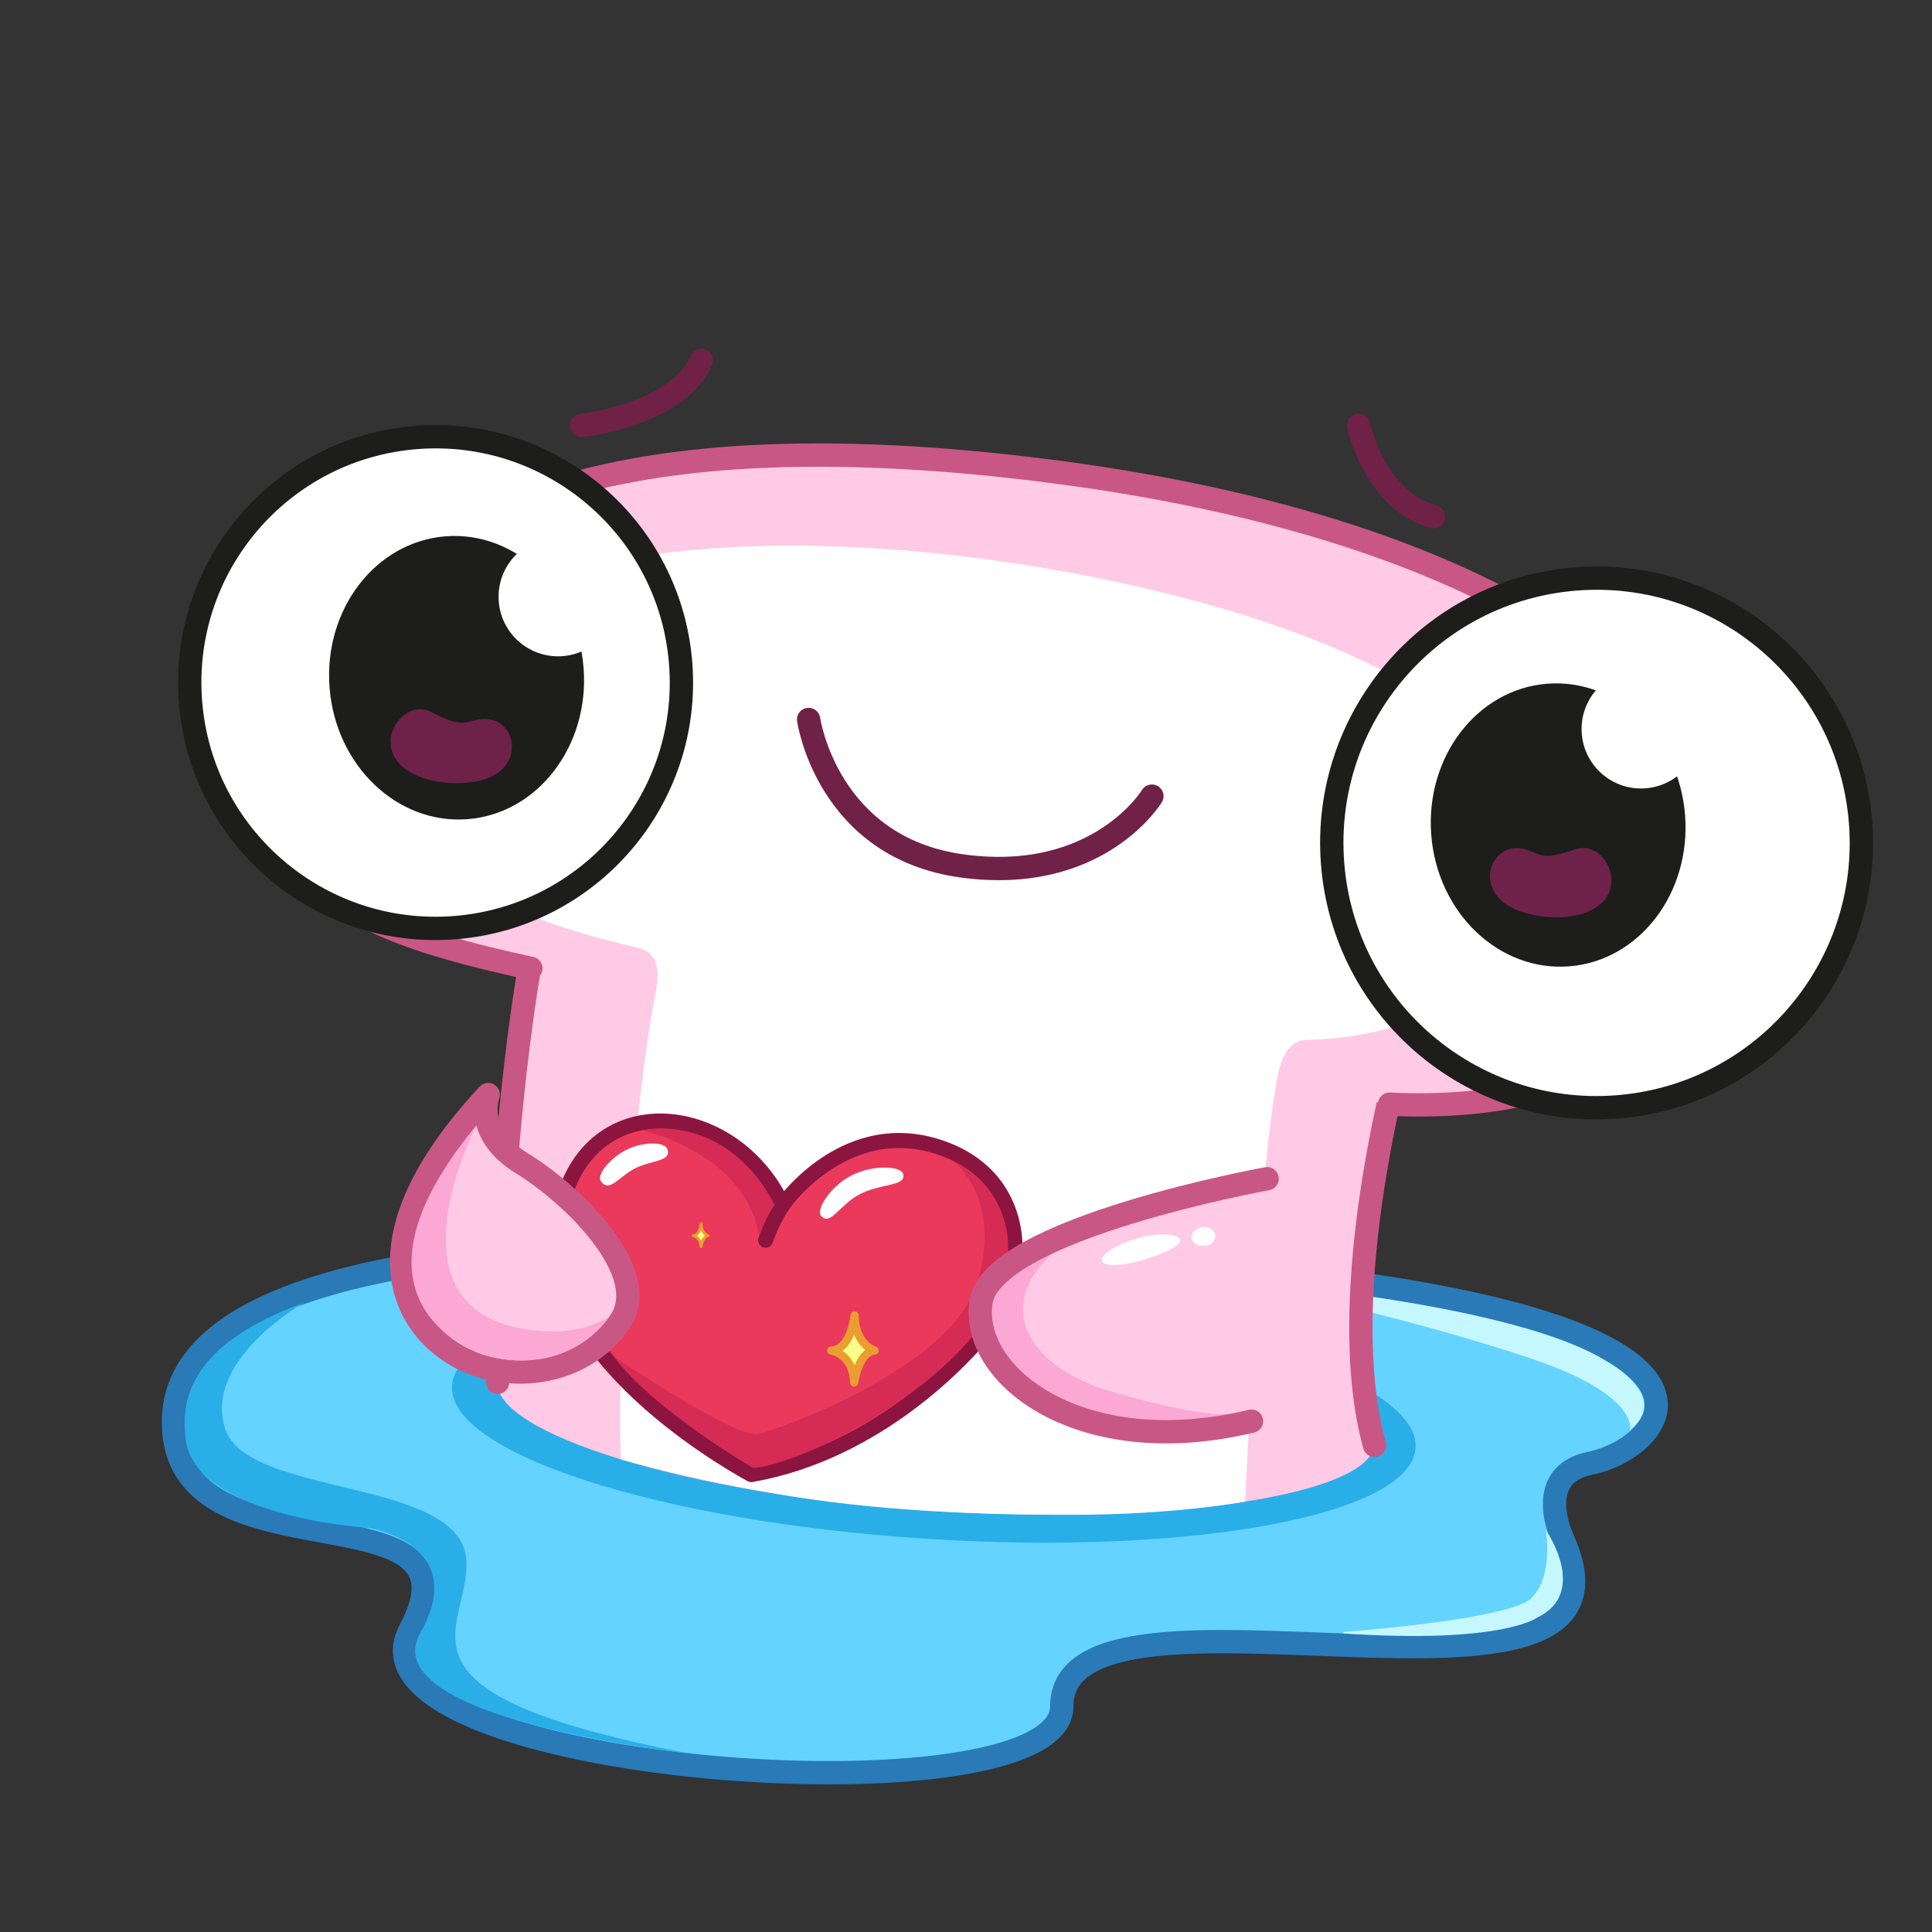 <svg xmlns="http://www.w3.org/2000/svg" viewBox="0 0 512 512" width="512" height="512" preserveAspectRatio="xMidYMid meet" style="width: 100%; height: 100%; transform: translate3d(0px, 0px, 0px);"><rect x="0" y="0" width="512" height="512" fill="#333333" stroke="none"/><defs><clipPath id="__lottie_element_2"><rect width="512" height="512" x="0" y="0"/></clipPath><clipPath id="__lottie_element_4"><path d="M0,0 L512,0 L512,512 L0,512z"/></clipPath><clipPath id="__lottie_element_11"><path d="M0,0 L512,0 L512,512 L0,512z"/></clipPath><clipPath id="__lottie_element_12"><path fill="#ffffff" clip-rule="nonzero" d=" M117.25,300.25 C98.889,303.287 84.302,305.712 66.5,320.25 C51.5,332.5 51.25,354.75 68.5,363.75 C82.581,371.097 97.75,372.5 110.5,375.25 C120.96,377.506 123.425,384.552 120.25,390.75 C109.75,411.25 129.528,426.443 180,431.25 C243,437.25 277.75,434.25 286.25,418.75 C290.767,410.513 285,408 302.5,402.75 C314.348,399.196 353.983,400.975 366,401.75 C381.5,402.75 407,400 413.5,394.5 C420,389 422,381.5 415.25,368.75 C410.565,359.901 413.25,358.75 423.25,355.25 C433.25,351.75 440.5,347 439,335.5 C437.5,324 411.351,315.152 392.5,310.5 C315.5,291.5 183.75,289.25 117.25,300.25" fill-opacity="1"/></clipPath><clipPath id="__lottie_element_69"><path d="M0,0 L512,0 L512,512 L0,512z"/></clipPath><clipPath id="__lottie_element_76"><path d="M0,0 L512,0 L512,512 L0,512z"/></clipPath><clipPath id="__lottie_element_77"><path fill="#ffffff" clip-rule="nonzero" d=" M117.25,300.25 C98.889,303.287 84.477,306.423 66.253,320.349 C50.859,332.105 50.412,355.44 67.662,364.44 C81.743,371.787 96.419,373.289 109.169,376.039 C119.629,378.295 121.354,385.489 118.179,391.687 C107.679,412.187 129.429,426.887 179.901,431.694 C242.901,437.694 279.92,434.842 288.075,419.095 C292.393,410.764 286.381,408.592 303.881,403.342 C315.729,399.788 353.983,401.665 366,402.44 C381.5,403.44 407.838,401.036 414.338,395.536 C420.838,390.036 422.922,383.448 416.927,370.427 C412.87,361.893 414.779,358.75 424.779,355.25 C434.779,351.75 442.374,347.148 440.874,335.648 C439.374,324.148 412.317,314.875 392.697,310.401 C315.45,292.605 183.75,289.25 117.25,300.25" fill-opacity="1"/></clipPath></defs><g clip-path="url(#__lottie_element_2)"><g clip-path="url(#__lottie_element_4)" transform="matrix(1,0,0,1,0,0)" opacity="1" style="display: none;"><g transform="matrix(1.03,0,0,1.03,6.132,24.06)" opacity="1" style="display: block;"><g opacity="1" transform="matrix(1,0,0,1,228.932,364.667)"><path fill="rgb(100,211,255)" fill-opacity="1" d=" M-23.659,-66.492 C-23.659,-66.492 -189.449,-78.859 -189.572,-22.933 C-189.665,19.338 -106.851,-7.793 -127.485,30.816 C-147.254,67.805 36.447,81.427 36.447,50.642 C36.447,10.468 190.824,62.642 166.017,7.338 C166.017,7.338 156.871,-8.406 172.039,-11.445 C195.472,-16.141 236.689,-62.553 -23.659,-66.492z"/><path stroke-linecap="round" stroke-linejoin="round" fill-opacity="0" stroke="rgb(41,122,183)" stroke-opacity="1" stroke-width="6" d=" M-23.659,-66.492 C-23.659,-66.492 -189.449,-78.859 -189.572,-22.933 C-189.665,19.338 -106.851,-7.793 -127.485,30.816 C-147.254,67.805 36.447,81.427 36.447,50.642 C36.447,10.468 190.824,62.642 166.017,7.338 C166.017,7.338 156.871,-8.406 172.039,-11.445 C195.472,-16.141 236.689,-62.553 -23.659,-66.492z"/></g><g opacity="1" transform="matrix(1,0,0,1,234.303,341.179)"><path fill="rgb(42,174,232)" fill-opacity="1" d=" M-123.956,-7.993 C-122.839,-25.318 -66.436,-35.784 2.023,-31.37 C70.482,-26.956 125.073,-9.332 123.956,7.993 C122.839,25.318 66.436,35.784 -2.023,31.37 C-70.482,26.956 -125.073,9.332 -123.956,-7.993z"/></g><g opacity="1" transform="matrix(1,0,0,1,354.197,324.675)"><path fill="rgb(197,247,255)" fill-opacity="1" d=" M-61.272,-20.039 C-61.272,-20.039 25.233,-14.859 52.793,2.656 C52.793,2.656 68.196,11.561 57.481,20.039 C57.481,20.039 59.771,11.33 34.206,2.2 C24.779,-1.167 -21.75,-16.517 -61.272,-20.039z"/></g><g opacity="1" transform="matrix(1,0,0,1,365.55,383.089)"><path fill="rgb(197,247,255)" fill-opacity="1" d=" M24.941,-13.693 C24.941,-13.693 36.303,2.475 22.563,8.941 C22.563,8.941 11.599,15.787 -29.173,13.045 C-29.407,13.029 -29.417,12.687 -29.184,12.668 C-19.269,11.876 16.418,8.772 21.289,3.818 C27.061,-2.052 24.941,-13.693 24.941,-13.693z"/></g><g opacity="1" transform="matrix(1,0,0,1,107.705,369.584)"><path fill="rgb(42,174,232)" fill-opacity="1" d=" M-35.514,-57.726 C-35.514,-57.726 -60.78,-43.753 -55.041,-26.014 C-49.302,-8.275 6.495,-13.471 7.612,8.03 C8.547,26.03 -15.649,42.074 65.481,57.726 C65.481,57.726 -16.347,49 -3.649,26.682 C9.264,3.986 -17.736,-0.187 -17.736,-0.187 C-17.736,-0.187 -62.866,-3.211 -65.214,-23.405 C-66.401,-33.611 -64.796,-47.051 -35.514,-57.726z"/></g></g><g clip-path="url(#__lottie_element_11)" transform="matrix(1.03,0,0,1.03,-13.438,24.06)" opacity="1" style="display: block;"><g clip-path="url(#__lottie_element_12)"><g style="display: block;" transform="matrix(2.24,0,0,2.24,-264.876,-380.187)" opacity="1"><g opacity="1" transform="matrix(1,0,0,1,232.789,364.667)"><path fill="rgb(197,247,255)" fill-opacity="1" d=" M-127.84,-24.205 C-128.248,-24.839 -129.264,-24.498 -129.31,-23.745 C-129.801,-15.755 -124.031,14.009 -13.604,22.789 C93.969,31.342 122.72,6.155 129.151,-2.087 C129.686,-2.773 128.96,-3.718 128.166,-3.363 C116.83,1.708 75.421,24.537 -13.213,14.572 C-13.213,14.572 -107.126,8.026 -127.84,-24.205z"/></g></g></g></g><g transform="matrix(1.03,0.001,-0.001,1.03,6.463,23.796)" opacity="1" style="display: block;"><g opacity="1" transform="matrix(1,0,0,1,234.866,341.66)"><path fill="rgb(255,202,230)" fill-opacity="1" d=" M112.79,6.613 C111.917,19.55 59.745,27.75 -2.505,23.587 C-64.741,19.423 -113.673,3.665 -112.8,-9.272 C-111.927,-22.209 -61.58,-27.463 0.656,-23.263 C62.892,-19.063 113.663,-6.324 112.79,6.613z"/></g><g opacity="1" transform="matrix(1,0,0,1,239.067,260.905)"><path fill="rgb(255,202,230)" fill-opacity="1" d=" M-117.001,71.482 C-117.001,71.482 -116.742,53.708 -115.406,23.949 C-115.406,23.949 -111.985,-34.637 -101.94,-64.838 C-91.895,-95.039 134.139,-109.241 115.944,-15.552 C115.944,-15.552 97.643,47.912 108.649,87.564"/><path stroke-linecap="round" stroke-linejoin="round" fill-opacity="0" stroke="rgb(201,87,133)" stroke-opacity="1" stroke-width="6" d=" M-117.001,71.482 C-117.001,71.482 -116.742,53.708 -115.406,23.949 C-115.406,23.949 -111.985,-34.637 -101.94,-64.838 C-91.895,-95.039 134.139,-109.241 115.944,-15.552 C115.944,-15.552 97.643,47.912 108.649,87.564"/></g></g><g transform="matrix(1.03,0.001,-0.001,1.03,6.463,23.796)" opacity="1" style="display: block;"><g opacity="1" transform="matrix(1,0,0,1,254.921,177.327)"><path fill="rgb(255,202,230)" fill-opacity="1" d=" M-124.282,48.46 C-191.502,33.95 -187.872,20.2 -175.642,-22.98 C-163.562,-65.63 -110.362,-95.17 11.238,-79.2 C132.838,-63.23 199.038,-11.53 179.238,43.5 C165.708,81.1 120.158,84.63 96.658,83.4"/><path stroke-linecap="round" stroke-linejoin="round" fill-opacity="0" stroke="rgb(201,87,133)" stroke-opacity="1" stroke-width="6" d=" M-124.282,48.46 C-191.502,33.95 -187.872,20.2 -175.642,-22.98 C-163.562,-65.63 -110.362,-95.17 11.238,-79.2 C132.838,-63.23 199.038,-11.53 179.238,43.5 C165.708,81.1 120.158,84.63 96.658,83.4"/></g><g opacity="1" transform="matrix(1,0,0,1,242.253,180.588)"><path fill="rgb(255,255,255)" fill-opacity="1" d=" M62.675,-48.421 C-21.025,-71.841 -140.685,-73.411 -148.375,-14.381 C-153.275,23.179 -102.966,35.388 -84.325,39.849 C-46.044,49.01 37.448,63.559 88.175,63.559 C104.065,63.559 149.195,56.399 148.705,13.229 C148.445,-9.631 116.165,-33.461 62.675,-48.421z"/></g></g><g transform="matrix(1.03,0.001,-0.001,1.03,256.569,315.518)" opacity="1" style="display: block;"><g opacity="1" transform="matrix(1,0,0,1,0,0)"><path fill="rgb(255,255,255)" fill-opacity="1" d=" M9.292,-81.797 C-77.784,-89.688 -103.997,-66.117 -85.167,-62.537 C-81.407,-61.827 -78.882,-58.854 -80.187,-52.087 C-87.447,-14.257 -90.499,52.678 -89.259,69.228 C-89.259,69.228 -66.861,75.616 -41.029,79.356 C-13.058,83.405 15.511,83.386 27.391,83.38 C53.245,83.362 71.303,79.984 71.303,79.984 C73.353,40.604 75.193,-3.847 79.233,-26.877 C80.249,-34.332 82.596,-38.767 87.333,-38.827 C103.222,-39.028 64.608,-76.784 9.292,-81.797z"/></g></g><g transform="matrix(0.947,0.387,-0.381,0.965,85.093,-21.707)" opacity="0.016" style="display: none;"><g opacity="1" transform="matrix(1,0,0,1,249.373,156.309)"><path fill="rgb(150,47,108)" fill-opacity="1" d=" M-42.424,-6.973 C-42.424,-6.973 -22.213,8.14 1.095,4.24 C17.506,1.494 38.48,-24.627 39.321,-30.178 C37.916,-27.092 33.925,-16.337 22.094,-7.163 C-10.564,18.16 -32.058,0.161 -50.732,-17.904 C-50.732,-17.904 -49.884,-15.503 -42.424,-6.973z"/></g><g opacity="1" transform="matrix(1,0,0,1,218.449,190.256)"><path fill="rgb(255,255,255)" fill-opacity="1" d=" M-17.085,-47.022 C-17.085,-47.022 -15.017,-47.172 -9.053,-41.422 C-3.089,-35.672 7.367,-29.231 7.367,-29.231 C7.367,-29.231 -8.757,-36.463 -17.085,-47.022z"/><path stroke-linecap="round" stroke-linejoin="round" fill-opacity="0" stroke="rgb(215,216,216)" stroke-opacity="1" stroke-width="7.087" d=" M-17.085,-47.022 C-17.085,-47.022 -15.017,-47.172 -9.053,-41.422 C-3.089,-35.672 7.367,-29.231 7.367,-29.231 C7.367,-29.231 -8.757,-36.463 -17.085,-47.022z"/></g><g opacity="1" transform="matrix(1,0,0,1,254.302,191.723)"><path fill="rgb(255,255,255)" fill-opacity="1" d=" M11.204,-36.844 C11.204,-36.844 1.574,-32.361 -7.304,-30.284 C-17.438,-27.913 -24.701,-29.949 -24.701,-29.949 C-24.701,-29.949 -1.93,-30.625 11.204,-36.844z"/><path stroke-linecap="round" stroke-linejoin="round" fill-opacity="0" stroke="rgb(215,216,216)" stroke-opacity="1" stroke-width="7.087" d=" M11.204,-36.844 C11.204,-36.844 1.574,-32.361 -7.304,-30.284 C-17.438,-27.913 -24.701,-29.949 -24.701,-29.949 C-24.701,-29.949 -1.93,-30.625 11.204,-36.844z"/></g><g opacity="1" transform="matrix(1,0,0,1,289.323,183.733)"><path fill="rgb(255,255,255)" fill-opacity="1" d=" M-0.237,-55.852 C-0.237,-55.852 -1.83,-49.968 -7.83,-44.218 C-13.83,-38.468 -20.745,-30.965 -20.745,-30.965 C-20.745,-30.965 -10.582,-39.918 -0.237,-55.852z"/><path stroke-linecap="round" stroke-linejoin="round" fill-opacity="0" stroke="rgb(215,216,216)" stroke-opacity="1" stroke-width="7.087" d=" M-0.237,-55.852 C-0.237,-55.852 -1.83,-49.968 -7.83,-44.218 C-13.83,-38.468 -20.745,-30.965 -20.745,-30.965 C-20.745,-30.965 -10.582,-39.918 -0.237,-55.852z"/></g><g opacity="1" transform="matrix(1,0,0,1,195.424,139.694)"><path fill="rgb(255,255,255)" fill-opacity="1" d=" M2.981,-0.283 C2.981,-0.283 6.978,1.598 10.58,6.509 C13.631,10.67 16.685,13.871 16.685,13.871 C16.685,13.871 8.367,3.786 2.981,-0.283z"/><path stroke-linecap="round" stroke-linejoin="round" fill-opacity="0" stroke="rgb(215,216,216)" stroke-opacity="1" stroke-width="7.087" d=" M2.981,-0.283 C2.981,-0.283 6.978,1.598 10.58,6.509 C13.631,10.67 16.685,13.871 16.685,13.871 C16.685,13.871 8.367,3.786 2.981,-0.283z"/></g><g opacity="1" transform="matrix(1,0,0,1,222.485,138.655)"><path fill="rgb(255,255,255)" fill-opacity="1" d=" M-9.441,13.403 C-10.712,15.501 0.496,22.234 9.998,21.697 C9.998,21.697 11.149,22.44 13.64,22.555 C16.131,22.67 17.361,18.906 8.204,20.964 C-0.953,23.022 -8.234,11.41 -9.441,13.403z"/><path stroke-linecap="round" stroke-linejoin="round" fill-opacity="0" stroke="rgb(215,216,216)" stroke-opacity="1" stroke-width="7.087" d=" M-9.441,13.403 C-10.712,15.501 0.496,22.234 9.998,21.697 C9.998,21.697 11.149,22.44 13.64,22.555 C16.131,22.67 17.361,18.906 8.204,20.964 C-0.953,23.022 -8.234,11.41 -9.441,13.403z"/></g><g opacity="1" transform="matrix(1,0,0,1,258.504,132.823)"><path fill="rgb(255,255,255)" fill-opacity="1" d=" M20.182,11.319 C20.182,11.319 10.976,18.671 7.422,21.398 C3.114,24.703 -7.589,28.06 -7.589,28.06 C-7.589,28.06 3.187,24.496 8.038,20.688 C12.889,16.88 20.182,11.319 20.182,11.319z"/><path stroke-linecap="round" stroke-linejoin="round" fill-opacity="0" stroke="rgb(215,216,216)" stroke-opacity="1" stroke-width="7.087" d=" M20.182,11.319 C20.182,11.319 10.976,18.671 7.422,21.398 C3.114,24.703 -7.589,28.06 -7.589,28.06 C-7.589,28.06 3.187,24.496 8.038,20.688 C12.889,16.88 20.182,11.319 20.182,11.319z"/></g><g opacity="1" transform="matrix(1,0,0,1,288.782,122.053)"><path fill="rgb(255,255,255)" fill-opacity="1" d=" M-0.452,4.527 C-0.452,4.527 -3.281,7.751 -5.88,13.48 C-7.261,16.524 -8.752,21.211 -8.752,21.211 C-6.503,18.393 -0.781,5.709 -0.452,4.527z"/><path stroke-linecap="round" stroke-linejoin="round" fill-opacity="0" stroke="rgb(215,216,216)" stroke-opacity="1" stroke-width="7.087" d=" M-0.452,4.527 C-0.452,4.527 -3.281,7.751 -5.88,13.48 C-7.261,16.524 -8.752,21.211 -8.752,21.211 C-6.503,18.393 -0.781,5.709 -0.452,4.527z"/></g><g opacity="1" transform="matrix(1,0,0,1,249.373,156.309)"><path stroke-linecap="round" stroke-linejoin="round" fill-opacity="0" stroke="rgb(112,33,72)" stroke-opacity="1" stroke-width="7.087" d=" M-42.424,-6.973 C-42.424,-6.973 -22.213,8.14 1.095,4.24 C17.506,1.494 38.48,-24.627 39.321,-30.178 C37.916,-27.092 33.925,-16.337 22.094,-7.163 C-10.564,18.16 -32.058,0.161 -50.732,-17.904 C-50.732,-17.904 -49.884,-15.503 -42.424,-6.973z"/></g></g><g transform="matrix(1.03,0.001,-0.001,1.03,250.314,287.724)" opacity="1" style="display: block;"><g opacity="1" transform="matrix(1,0,0,1,49.5,5.5)"><path fill="rgb(255,255,255)" fill-opacity="1" d=" M29,-104.495 C11.969,-125.967 -43.797,-123.586 -65.883,-135.242 C-87.969,-146.898 -110.285,-112.493 -112.126,-105.745 C-112.126,-105.745 -114,-80.5 -100.126,-59.773 C-92.618,-48.557 -36.847,-34.074 -36.847,-34.074 C20.208,-16.283 46.031,-83.023 29,-104.495z M-39.051,-58.342 C-65.482,-57.496 -80.25,-81.5 -84.336,-101.043 C-67.5,-58 -41.385,-63.451 -41.385,-63.451 C-18,-61.25 -2.25,-75.5 6.152,-80.27 C11.371,-78.874 -18.5,-59 -39.051,-58.342z"/></g></g><g transform="matrix(0.947,0.387,-0.381,0.965,85.093,-21.707)" opacity="0.016" style="display: none;"><g opacity="1" transform="matrix(1,0,0,1,249.373,156.309)"><path stroke-linecap="round" stroke-linejoin="round" fill-opacity="0" stroke="rgb(112,33,72)" stroke-opacity="1" stroke-width="7.087" d=" M-42.424,-6.973 C-42.424,-6.973 -22.213,8.14 1.095,4.24 C17.506,1.494 38.48,-24.627 39.321,-30.178 C37.916,-27.092 33.925,-16.337 22.094,-7.163 C-10.564,18.16 -32.058,0.161 -50.732,-17.904 C-50.732,-17.904 -49.884,-15.503 -42.424,-6.973z"/></g></g><g transform="matrix(1.03,0.001,-0.001,1.03,259.908,210.396)" opacity="1" style="display: block;"><g opacity="1" transform="matrix(1,0,0,1,0,0)"><path stroke-linecap="round" stroke-linejoin="round" fill-opacity="0" stroke="rgb(112,33,72)" stroke-opacity="1" stroke-width="6" d=" M-44.161,-19.17 C-44.161,-19.17 -39.459,13.834 -4.502,18.53 C30.455,23.226 44.161,0.545 44.161,0.545"/></g></g><g transform="matrix(1.03,0.001,-0.001,1.03,6.463,23.796)" opacity="1" style="display: block;"><g opacity="1" transform="matrix(1,0,0,1,0,0)"><g opacity="1" transform="matrix(1,0,0,1,404.831,193.516)"><path fill="rgb(255,255,255)" fill-opacity="1" d=" M-67.921,5.272 C-65.009,42.784 -32.24,70.833 5.272,67.921 C42.784,65.009 70.833,32.24 67.921,-5.272 C65.009,-42.784 32.24,-70.833 -5.272,-67.921 C-42.784,-65.009 -70.833,-32.24 -67.921,5.272z"/></g><g opacity="1" transform="matrix(1,0,0,1,106.117,152.259)"><path fill="rgb(255,255,255)" fill-opacity="1" d=" M-63.06,4.895 C-60.357,39.722 -29.932,65.763 4.895,63.06 C39.722,60.357 65.763,29.932 63.06,-4.895 C60.357,-39.722 29.932,-65.763 -4.895,-63.06 C-39.722,-60.357 -65.763,-29.932 -63.06,4.895z"/></g><g opacity="1" transform="matrix(1,0,0,1,404.831,193.516)"><path stroke-linecap="round" stroke-linejoin="round" fill-opacity="0" stroke="rgb(29,29,27)" stroke-opacity="1" stroke-width="6" d=" M-67.921,5.272 C-65.009,42.784 -32.24,70.833 5.272,67.921 C42.784,65.009 70.833,32.24 67.921,-5.272 C65.009,-42.784 32.24,-70.833 -5.272,-67.921 C-42.784,-65.009 -70.833,-32.24 -67.921,5.272z"/></g><g opacity="1" transform="matrix(1,0,0,1,106.117,152.259)"><path stroke-linecap="round" stroke-linejoin="round" fill-opacity="0" stroke="rgb(29,29,27)" stroke-opacity="1" stroke-width="6" d=" M-63.06,4.895 C-60.357,39.722 -29.932,65.763 4.895,63.06 C39.722,60.357 65.763,29.932 63.06,-4.895 C60.357,-39.722 29.932,-65.763 -4.895,-63.06 C-39.722,-60.357 -65.763,-29.932 -63.06,4.895z"/></g></g></g><g transform="matrix(1.03,0.001,-0.001,1.03,6.463,23.796)" opacity="1" style="display: block;"><g opacity="1" transform="matrix(1,0,0,1,0,0)"><g opacity="1" transform="matrix(1,0,0,1,394.949,188.916)"><path fill="rgb(29,29,27)" fill-opacity="1" d=" M-32.652,2.534 C-31.093,22.614 -15.211,37.758 2.822,36.358 C20.855,34.958 34.211,17.546 32.652,-2.534 C31.093,-22.614 15.211,-37.758 -2.822,-36.358 C-20.855,-34.958 -34.211,-17.546 -32.652,2.534z"/></g><g opacity="1" transform="matrix(1,0,0,1,111.519,151.018)"><path fill="rgb(29,29,27)" fill-opacity="1" d=" M-32.679,2.537 C-31.119,22.634 -15.224,37.789 2.824,36.388 C20.872,34.987 34.239,17.56 32.679,-2.537 C31.119,-22.634 15.224,-37.789 -2.824,-36.388 C-20.872,-34.987 -34.239,-17.56 -32.679,2.537z"/></g><g opacity="1" transform="matrix(1,0,0,1,416.268,164.216)"><path fill="rgb(255,255,255)" fill-opacity="1" d=" M-15.25,1.184 C-14.596,9.606 -7.238,15.904 1.184,15.25 C9.606,14.596 15.904,7.238 15.25,-1.184 C14.596,-9.606 7.238,-15.904 -1.184,-15.25 C-9.606,-14.596 -15.904,-7.238 -15.25,1.184z"/></g><g opacity="1" transform="matrix(1,0,0,1,137.634,130.197)"><path fill="rgb(255,255,255)" fill-opacity="1" d=" M-15.263,1.185 C-14.609,9.614 -7.244,15.917 1.185,15.263 C9.614,14.609 15.917,7.244 15.263,-1.185 C14.609,-9.614 7.244,-15.917 -1.185,-15.263 C-9.614,-14.609 -15.917,-7.244 -15.263,1.185z"/></g><g opacity="1" transform="matrix(1,0,0,1,110.151,168.635)"><path fill="rgb(110,34,73)" fill-opacity="1" d=" M6.218,-6.68 C2.456,-5.686 1.22,-5.508 -5.147,-8.807 C-12.724,-12.732 -21.542,0.74 -10.199,6.881 C-5.067,9.659 1.532,9.976 6.55,9.035 C20.483,6.422 16.743,-9.461 6.218,-6.68z"/></g><g opacity="1" transform="matrix(1,0,0,1,393.025,203.74)"><path fill="rgb(110,34,73)" fill-opacity="1" d=" M-5.245,-8.13 C-1.669,-6.597 -0.472,-6.241 6.309,-8.574 C14.378,-11.351 21.133,3.265 9.015,7.683 C3.533,9.682 -3.042,9.032 -7.869,7.368 C-21.271,2.748 -15.251,-12.419 -5.245,-8.13z"/></g></g></g><g style="display: none;" transform="matrix(0.967,0.164,-0.18,1.064,83.139,-24.854)" opacity="0"><g opacity="1" transform="matrix(1,0,0,1,404.819,166.113)"><path fill="rgb(255,202,230)" fill-opacity="1" d=" M68.117,27.157 C68.109,25.491 68.063,23.818 67.932,22.131 C65.02,-15.381 32.251,-43.43 -5.261,-40.518 C-42.773,-37.606 -70.821,-4.837 -67.909,32.675 C-67.696,35.414 -67.306,38.096 -66.785,40.726 C-66.447,40.41 -76.32,-30.613 -7.538,-40.888 C14.161,-44.13 68.68,-26.113 68.117,27.157z"/><path stroke-linecap="round" stroke-linejoin="round" fill-opacity="0" stroke="rgb(201,87,133)" stroke-opacity="1" stroke-width="6" d=" M68.117,27.157 C68.109,25.491 68.063,23.818 67.932,22.131 C65.02,-15.381 32.251,-43.43 -5.261,-40.518 C-42.773,-37.606 -70.821,-4.837 -67.909,32.675 C-67.696,35.414 -67.306,38.096 -66.785,40.726 C-66.447,40.41 -76.32,-30.613 -7.538,-40.888 C14.161,-44.13 68.68,-26.113 68.117,27.157z"/></g><g opacity="1" transform="matrix(1,0,0,1,405.486,217.503)"><path fill="rgb(255,202,230)" fill-opacity="1" d=" M-67.452,-10.664 C-60.835,22.721 -30.155,46.633 4.617,43.934 C40.441,41.153 67.613,11.136 67.451,-24.232 C70.014,18.998 27.367,40.592 6.478,43.231 C-54.985,50.997 -67.105,-10.989 -67.452,-10.664z"/><path stroke-linecap="round" stroke-linejoin="round" fill-opacity="0" stroke="rgb(201,87,133)" stroke-opacity="1" stroke-width="6" d=" M-67.452,-10.664 C-60.835,22.721 -30.155,46.633 4.617,43.934 C40.441,41.153 67.613,11.136 67.451,-24.232 C70.014,18.998 27.367,40.592 6.478,43.231 C-54.985,50.997 -67.105,-10.989 -67.452,-10.664z"/></g><g opacity="1" transform="matrix(1,0,0,1,102.568,172.649)"><path fill="rgb(255,202,230)" fill-opacity="1" d=" M-57.377,-37.44 C-59.321,-30.497 -60.102,-23.101 -59.512,-15.495 C-56.809,19.332 -26.384,45.373 8.443,42.67 C31.062,40.914 49.964,27.46 59.704,8.706 C59.565,8.48 36.432,59.351 -29.795,33.279 C-46.798,26.585 -64.568,2.851 -57.377,-37.44z"/><path stroke-linecap="round" stroke-linejoin="round" fill-opacity="0" stroke="rgb(201,87,133)" stroke-opacity="1" stroke-width="6" d=" M-57.377,-37.44 C-59.321,-30.497 -60.102,-23.101 -59.512,-15.495 C-56.809,19.332 -26.384,45.373 8.443,42.67 C31.062,40.914 49.964,27.46 59.704,8.706 C59.565,8.48 36.432,59.351 -29.795,33.279 C-46.798,26.585 -64.568,2.851 -57.377,-37.44z"/></g><g opacity="1" transform="matrix(1,0,0,1,107.28,135.18)"><path fill="rgb(255,202,230)" fill-opacity="1" d=" M61.897,12.184 C59.194,-22.643 28.769,-48.685 -6.058,-45.982 C-33.279,-43.869 -55.133,-24.82 -62.089,0.029 C-42.28,-45.18 -1.205,-48.3 16.102,-41.128 C78.72,-15.18 54.856,45.951 54.993,46.174 C60.25,36.052 62.845,24.392 61.897,12.184z"/><path stroke-linecap="round" stroke-linejoin="round" fill-opacity="0" stroke="rgb(201,87,133)" stroke-opacity="1" stroke-width="6" d=" M61.897,12.184 C59.194,-22.643 28.769,-48.685 -6.058,-45.982 C-33.279,-43.869 -55.133,-24.82 -62.089,0.029 C-42.28,-45.18 -1.205,-48.3 16.102,-41.128 C78.72,-15.18 54.856,45.951 54.993,46.174 C60.25,36.052 62.845,24.392 61.897,12.184z"/></g></g><g transform="matrix(1.03,0.001,-0.001,1.03,6.463,23.796)" opacity="1" style="display: block;"><g opacity="1" transform="matrix(1,0,0,1,159.099,77.744)"><path stroke-linecap="round" stroke-linejoin="round" fill-opacity="0" stroke="rgb(112,33,72)" stroke-opacity="1" stroke-width="6" d=" M-15.391,8.348 C-15.391,8.348 9.13,5.739 15.391,-8.348"/></g><g opacity="1" transform="matrix(1,0,0,1,353.225,97.831)"><path stroke-linecap="round" stroke-linejoin="round" fill-opacity="0" stroke="rgb(112,33,72)" stroke-opacity="1" stroke-width="6" d=" M-9.614,-11.739 C-9.614,-11.739 -5.516,7.565 9.614,11.739"/></g></g><g transform="matrix(0.965,0.167,-0.185,1.065,124.664,-250.225)" opacity="1" style="display: none;"><g opacity="1" transform="matrix(1,0,0,1,196.209,310.426)"><path fill="rgb(234,57,91)" fill-opacity="1" d=" M-13.85,70.448 C-13.85,70.448 -95.763,27.144 -91.093,-26.073 C-85.893,-85.332 -22.198,-81.378 -1.328,-37.03 C-1.328,-37.03 24.672,-74.391 64.04,-58.943 C97.28,-45.9 96.759,-8.311 80.309,12.44 C71.808,23.164 36.879,61.578 -13.85,70.448z"/><path stroke-linecap="round" stroke-linejoin="round" fill-opacity="0" stroke="rgb(140,21,64)" stroke-opacity="1" stroke-width="6" d=" M-13.85,70.448 C-13.85,70.448 -95.763,27.144 -91.093,-26.073 C-85.893,-85.332 -22.198,-81.378 -1.328,-37.03 C-1.328,-37.03 24.672,-74.391 64.04,-58.943 C97.28,-45.9 96.759,-8.311 80.309,12.44 C71.808,23.164 36.879,61.578 -13.85,70.448z"/></g><g opacity="1" transform="matrix(1,0,0,1,192.311,279.348)"><path fill="rgb(234,57,91)" fill-opacity="1" d=" M-4.255,8.135 C-4.255,8.135 -1.32,-1.029 4.255,-8.135"/><path stroke-linecap="round" stroke-linejoin="round" fill-opacity="0" stroke="rgb(140,21,64)" stroke-opacity="1" stroke-width="6" d=" M-4.255,8.135 C-4.255,8.135 -1.32,-1.029 4.255,-8.135"/></g><g opacity="1" transform="matrix(1,0,0,1,165.311,264.354)"><path fill="rgb(214,43,84)" fill-opacity="1" d=" M-26.266,-20.763 C-26.266,-20.763 14.723,-11.567 20.136,21.303 C20.136,21.303 22.483,13.998 26.266,9.172 C26.266,9.172 11.104,-26.046 -26.266,-20.763z"/></g><g opacity="1" transform="matrix(1,0,0,1,206.131,317.092)"><path fill="rgb(214,43,84)" fill-opacity="1" d=" M56.795,-61.174 C56.795,-61.174 87.838,-46.826 75.838,-10.826 C63.838,25.174 -1.118,59.348 -23.031,61.174 C-23.031,61.174 -63.726,37.217 -78.596,16.717 C-78.596,16.717 -30.074,49.63 -20.944,47.576 C-11.814,45.522 55.751,21.283 66.186,-12.457 C76.621,-46.197 56.795,-61.174 56.795,-61.174z"/></g><g opacity="1" transform="matrix(1,0,0,1,226.363,268.725)"><path fill="rgb(255,255,255)" fill-opacity="1" d=" M-0.516,0.284 C-8.992,4.582 -12.658,13.553 -16.276,8.874 C-18.163,6.433 -12.491,-2.795 -4.015,-7.093 C4.461,-11.391 15.303,-10.788 16.399,-7.891 C18.355,-2.72 7.96,-4.014 -0.516,0.284z"/></g><g opacity="1" transform="matrix(1,0,0,1,135.623,257.287)"><path fill="rgb(255,255,255)" fill-opacity="1" d=" M0.445,1.54 C-6.119,4.868 -9.803,11.459 -13.197,6.667 C-14.967,4.167 -9.661,-2.488 -3.097,-5.816 C3.467,-9.144 12.053,-9.109 13.216,-6.246 C15.292,-1.136 7.009,-1.788 0.445,1.54z"/></g></g><g transform="matrix(1.03,0,0,1.03,250.242,287.74)" opacity="1" style="display: none;"><g opacity="1" transform="matrix(1,0,0,1,0,0)"><path fill="rgb(234,57,91)" fill-opacity="1" d=" M49.974,-78.05 C37.482,-82.735 29.974,-76.05 36.974,-68.05 C43.974,-60.05 50.724,-64.05 51.474,-67.05 C52.224,-70.05 57.974,-75.05 49.974,-78.05z"/></g><g opacity="1" transform="matrix(1,0,0,1,0,0)"><path fill="rgb(234,57,91)" fill-opacity="1" d=" M78.479,-119.522 C73.979,-118.522 71.479,-116.022 74.979,-111.022 C78.479,-106.022 88.979,-105.522 87.979,-110.522 C86.979,-115.522 82.979,-120.522 78.479,-119.522z"/></g><g opacity="1" transform="matrix(1,0,0,1,0,0)"><path fill="rgb(234,57,91)" fill-opacity="1" d=" M109.964,-162.006 C105.214,-159.506 102.464,-154.756 108.214,-151.256 C113.964,-147.756 121.464,-147.006 121.714,-152.006 C121.964,-157.006 114.714,-164.506 109.964,-162.006z"/></g><g opacity="1" transform="matrix(1,0,0,1,0,0)"><path fill="rgb(234,57,91)" fill-opacity="1" d=" M101.734,-222.727 C99.484,-220.977 94.984,-217.977 97.734,-212.977 C100.484,-207.977 105.234,-208.227 107.234,-210.477 C109.234,-212.727 112.484,-217.727 110.234,-219.727 C107.984,-221.727 103.984,-224.477 101.734,-222.727z"/></g><g opacity="1" transform="matrix(1,0,0,1,0,0)"><path fill="rgb(234,57,91)" fill-opacity="1" d=" M70.495,-243.726 C68.745,-245.226 58.745,-241.726 60.495,-237.476 C62.245,-233.226 65.495,-231.476 68.745,-233.976 C71.995,-236.476 72.245,-242.226 70.495,-243.726z"/></g><g opacity="1" transform="matrix(1,0,0,1,0,0)"><path fill="rgb(234,57,91)" fill-opacity="1" d=" M32.747,-231.727 C29.997,-235.227 25.247,-232.227 23.997,-228.727 C22.747,-225.227 27.247,-222.977 30.747,-224.227 C34.247,-225.477 35.497,-228.227 32.747,-231.727z"/></g><g opacity="1" transform="matrix(1,0,0,1,0,0)"><path fill="rgb(234,57,91)" fill-opacity="1" d=" M15.988,-237.482 C12.488,-239.232 6.238,-237.482 9.988,-233.232 C13.738,-228.982 17.238,-229.482 18.488,-231.982 C19.738,-234.482 19.488,-235.732 15.988,-237.482z"/></g><g opacity="1" transform="matrix(1,0,0,1,0,0)"><path fill="rgb(234,57,91)" fill-opacity="1" d=" M-4.515,-254.236 C-5.515,-250.236 -9.015,-244.736 -2.015,-245.736 C4.985,-246.736 8.235,-251.486 4.735,-253.736 C1.235,-255.986 -3.515,-258.236 -4.515,-254.236z"/></g><g opacity="1" transform="matrix(1,0,0,1,0,0)"><path fill="rgb(234,57,91)" fill-opacity="1" d=" M-47.999,-266.978 C-51.249,-264.978 -49.249,-260.478 -46.499,-256.978 C-43.749,-253.478 -39.749,-258.728 -39.999,-263.978 C-40.249,-269.228 -44.749,-268.978 -47.999,-266.978z"/></g><g opacity="1" transform="matrix(1,0,0,1,0,0)"><path fill="rgb(234,57,91)" fill-opacity="1" d=" M-92.472,-235.487 C-96.972,-233.487 -95.722,-227.237 -89.972,-224.237 C-84.222,-221.237 -80.472,-227.987 -82.722,-231.987 C-84.743,-235.581 -87.972,-237.487 -92.472,-235.487z"/></g><g opacity="1" transform="matrix(1,0,0,1,0,0)"><path fill="rgb(234,57,91)" fill-opacity="1" d=" M-87.723,-186.506 C-90.272,-187.922 -94.223,-187.256 -96.223,-182.006 C-98.223,-176.756 -91.473,-174.256 -86.473,-176.256 C-81.473,-178.256 -83.223,-184.006 -87.723,-186.506z"/></g><g opacity="1" transform="matrix(1,0,0,1,0,0)"><path fill="rgb(234,57,91)" fill-opacity="1" d=" M-76.475,-149.504 C-78.725,-154.754 -82.475,-150.004 -84.725,-147.254 C-86.975,-144.504 -84.475,-137.254 -77.725,-139.254 C-70.975,-141.254 -74.225,-144.254 -76.475,-149.504z"/></g><g opacity="1" transform="matrix(1,0,0,1,0,0)"><path fill="rgb(234,57,91)" fill-opacity="1" d=" M-62.979,-119.011 C-65.729,-116.261 -63.479,-107.761 -57.479,-106.011 C-51.479,-104.261 -49.979,-114.011 -49.979,-117.261 C-49.979,-120.511 -60.229,-121.761 -62.979,-119.011z"/></g><g opacity="1" transform="matrix(1,0,0,1,0,0)"><path fill="rgb(234,57,91)" fill-opacity="1" d=" M-25.734,-84.024 C-30.24,-85.684 -31.984,-83.524 -33.734,-81.024 C-35.484,-78.524 -34.984,-72.024 -25.734,-72.774 C-16.484,-73.524 -20.984,-82.274 -25.734,-84.024z"/></g></g><g transform="matrix(0,0,0,0,236.616,148.611)" opacity="1" style="display: block;"><g opacity="1" transform="matrix(1,0,0,1,0,0)"><path fill="rgb(249,255,136)" fill-opacity="1" d=" M0.978,-20.589 C0.978,-20.589 -1.108,0.525 -13.304,0.966 C-13.304,0.966 0,2.906 0.756,20.589 C0.756,20.589 3.326,1.804 13.304,0.966 C13.304,0.966 1.369,-2.36 0.978,-20.589z"/><path stroke-linecap="round" stroke-linejoin="round" fill-opacity="0" stroke="rgb(234,158,47)" stroke-opacity="1" stroke-width="5" d=" M0.978,-20.589 C0.978,-20.589 -1.108,0.525 -13.304,0.966 C-13.304,0.966 0,2.906 0.756,20.589 C0.756,20.589 3.326,1.804 13.304,0.966 C13.304,0.966 1.369,-2.36 0.978,-20.589z"/></g></g><g transform="matrix(0,0,0,0,174.093,101.833)" opacity="1" style="display: block;"><g opacity="1" transform="matrix(1,0,0,1,0,0)"><path fill="rgb(249,255,136)" fill-opacity="1" d=" M0.802,-16.882 C0.802,-16.882 -0.909,0.431 -10.908,0.792 C-10.908,0.792 0,2.384 0.62,16.882 C0.62,16.882 2.727,1.479 10.908,0.792 C10.908,0.792 1.123,-1.935 0.802,-16.882z"/><path stroke-linecap="round" stroke-linejoin="round" fill-opacity="0" stroke="rgb(234,158,47)" stroke-opacity="1" stroke-width="4.1" d=" M0.802,-16.882 C0.802,-16.882 -0.909,0.431 -10.908,0.792 C-10.908,0.792 0,2.384 0.62,16.882 C0.62,16.882 2.727,1.479 10.908,0.792 C10.908,0.792 1.123,-1.935 0.802,-16.882z"/></g></g><g transform="matrix(1.03,0.003,-0.003,1.03,7.034,23.189)" opacity="1" style="display: block;"><g opacity="1" transform="matrix(1,0,0,1,283.16,312.469)"><path fill="rgb(255,202,230)" fill-opacity="1" d=" M36.902,-32.551 C36.902,-32.551 -33.598,-19.807 -36.675,-0.966 C-39.752,17.875 -11.304,40.444 32.937,29.835"/></g><g opacity="1" transform="matrix(1,0,0,1,279.701,320.835)"><path fill="rgb(251,168,212)" fill-opacity="1" d=" M-15.048,-21.58 C-15.048,-21.58 -22.844,-15.133 -22.448,-6.627 C-22.127,0.263 -16.02,8.531 -1.389,13.355 C-1.389,13.355 22.623,20.606 30.691,19.585 C30.691,19.585 -3.25,28.933 -24.537,7.181 C-24.537,7.181 -33.622,-1.687 -29.624,-10.409 C-29.624,-10.409 -27.178,-17.537 -15.048,-21.58z"/></g><g opacity="1" transform="matrix(1,0,0,1,287.627,298.176)"><path fill="rgb(255,255,255)" fill-opacity="1" d=" M0.507,2.644 C-4.87,4.285 -9.606,4.38 -10.071,2.856 C-10.536,1.332 -6.554,-1.234 -1.177,-2.875 C4.2,-4.516 9.611,-4.13 10.076,-2.606 C10.541,-1.082 5.884,1.003 0.507,2.644z"/></g><g opacity="1" transform="matrix(1,0,0,1,303.693,294.8)"><path fill="rgb(255,255,255)" fill-opacity="1" d=" M-0.231,-2.427 C-1.906,-2.267 -3.161,-1.052 -3.033,0.289 C-2.905,1.63 -1.444,2.587 0.231,2.427 C1.906,2.267 3.161,1.052 3.033,-0.289 C2.905,-1.63 1.444,-2.587 -0.231,-2.427z"/></g><g opacity="1" transform="matrix(1,0,0,1,283.16,312.469)"><path stroke-linecap="round" stroke-linejoin="round" fill-opacity="0" stroke="rgb(201,87,133)" stroke-opacity="1" stroke-width="6" d=" M36.902,-32.551 C36.902,-32.551 -33.598,-19.807 -36.675,-0.966 C-39.752,17.875 -11.304,40.444 32.937,29.835"/></g></g><g transform="matrix(1.03,-0.002,0.002,1.03,21.031,24.175)" opacity="1" style="display: block;"><g opacity="1" transform="matrix(1,0,0,1,115.317,293.963)"><path fill="rgb(255,202,230)" fill-opacity="1" d=" M-6.826,-35.697 C-6.826,-35.697 -10.87,-25.784 1.913,-17.958 C14.696,-10.132 35.696,10.086 27.087,22.738 C17.888,36.257 -1.087,39.172 -14.652,31.607 C-28.217,24.042 -42.043,2.129 -6.826,-35.697z"/><path stroke-linecap="round" stroke-linejoin="round" fill-opacity="0" stroke="rgb(201,87,133)" stroke-opacity="1" stroke-width="6" d=" M-6.826,-35.697 C-6.826,-35.697 -10.87,-25.784 1.913,-17.958 C14.696,-10.132 35.696,10.086 27.087,22.738 C17.888,36.257 -1.087,39.172 -14.652,31.607 C-28.217,24.042 -42.043,2.129 -6.826,-35.697z"/></g><g opacity="1" transform="matrix(1,0,0,1,114.147,296.512)"><path fill="rgb(251,168,212)" fill-opacity="1" d=" M-8.754,-30.176 C-8.754,-30.176 -30.178,11.126 -2.004,20.679 C-2.004,20.679 13.648,26.319 25.387,18.884 C25.387,18.884 15.698,34.76 -6.474,28.862 C-6.474,28.862 -47.466,16.499 -8.754,-30.176z"/></g></g></g><g clip-path="url(#__lottie_element_69)" transform="matrix(1,0,0,1,0,0)" opacity="1" style="display: block;"><g transform="matrix(1.03,0,0,1.03,6.132,24.06)" opacity="1" style="display: block;"><g opacity="1" transform="matrix(1,0,0,1,228.932,364.667)"><path fill="rgb(100,211,255)" fill-opacity="1" d=" M-23.659,-66.492 C-23.659,-66.492 -190.132,-78.176 -190.255,-22.25 C-190.348,20.021 -108.704,-7.305 -129.338,31.304 C-149.107,68.293 38.3,81.817 38.3,51.032 C38.3,10.858 192.092,63.52 167.285,8.216 C167.285,8.216 159.114,-8.504 174.282,-11.543 C197.715,-16.239 236.689,-62.553 -23.659,-66.492z"/><path stroke-linecap="round" stroke-linejoin="round" fill-opacity="0" stroke="rgb(41,122,183)" stroke-opacity="1" stroke-width="6" d=" M-23.659,-66.492 C-23.659,-66.492 -190.132,-78.176 -190.255,-22.25 C-190.348,20.021 -108.704,-7.305 -129.338,31.304 C-149.107,68.293 38.3,81.817 38.3,51.032 C38.3,10.858 192.092,63.52 167.285,8.216 C167.285,8.216 159.114,-8.504 174.282,-11.543 C197.715,-16.239 236.689,-62.553 -23.659,-66.492z"/></g><g opacity="1" transform="matrix(1,0,0,1,234.303,341.179)"><path fill="rgb(42,174,232)" fill-opacity="1" d=" M-123.956,-7.993 C-122.839,-25.318 -66.436,-35.784 2.023,-31.37 C70.482,-26.956 125.073,-9.332 123.956,7.993 C122.839,25.318 66.436,35.784 -2.023,31.37 C-70.482,26.956 -125.073,9.332 -123.956,-7.993z"/></g><g opacity="1" transform="matrix(1,0,0,1,354.197,324.675)"><path fill="rgb(197,247,255)" fill-opacity="1" d=" M-61.272,-20.039 C-61.272,-20.039 25.916,-15.152 53.476,2.363 C53.476,2.363 69.951,11.366 59.236,19.844 C59.236,19.844 61.624,11.428 36.059,2.298 C26.632,-1.069 -21.75,-16.517 -61.272,-20.039z"/></g><g opacity="1" transform="matrix(1,0,0,1,365.55,383.089)"><path fill="rgb(197,247,255)" fill-opacity="1" d=" M26.209,-12.815 C26.209,-12.815 37.571,3.353 23.831,9.819 C23.831,9.819 14.963,16.567 -25.809,13.825 C-26.043,13.809 -26.053,13.467 -25.82,13.448 C-15.905,12.656 17.686,9.65 22.557,4.696 C28.329,-1.174 26.209,-12.815 26.209,-12.815z"/></g><g opacity="1" transform="matrix(1,0,0,1,107.705,369.584)"><path fill="rgb(42,174,232)" fill-opacity="1" d=" M-35.514,-57.726 C-35.514,-57.726 -61.463,-43.07 -55.724,-25.331 C-49.985,-7.592 5.227,-12.886 6.344,8.615 C7.279,26.615 -17.502,42.562 63.628,58.214 C63.628,58.214 -18.2,49.488 -5.502,27.17 C7.411,4.474 -18.614,0.203 -18.614,0.203 C-18.614,0.203 -63.549,-2.528 -65.897,-22.722 C-67.084,-32.928 -64.796,-47.051 -35.514,-57.726z"/></g></g><g clip-path="url(#__lottie_element_76)" transform="matrix(1.03,0,0,1.03,-13.438,24.06)" opacity="1" style="display: block;"><g clip-path="url(#__lottie_element_77)"><g style="display: none;"><g><path/></g></g></g></g><g transform="matrix(1.03,0,0,1.03,6.132,24.06)" opacity="1" style="display: block;"><g opacity="1" transform="matrix(1,0,0,1,234.866,341.66)"><path fill="rgb(255,202,230)" fill-opacity="1" d=" M112.786,6.663 C111.913,19.6 59.731,27.787 -2.505,23.587 C-64.741,19.387 -113.658,3.57 -112.785,-9.367 C-111.912,-22.304 -61.58,-27.463 0.656,-23.263 C62.892,-19.063 113.659,-6.274 112.786,6.663z"/></g><g opacity="1" transform="matrix(1,0,0,1,239.067,260.905)"><path fill="rgb(255,202,230)" fill-opacity="1" d=" M-116.986,71.387 C-116.986,71.387 -116.742,53.708 -115.406,23.949 C-115.406,23.949 -111.985,-34.637 -101.94,-64.838 C-91.895,-95.039 134.139,-109.241 115.944,-15.552 C115.944,-15.552 97.635,47.969 108.641,87.621"/><path stroke-linecap="round" stroke-linejoin="round" fill-opacity="0" stroke="rgb(201,87,133)" stroke-opacity="1" stroke-width="6" d=" M-116.986,71.387 C-116.986,71.387 -116.742,53.708 -115.406,23.949 C-115.406,23.949 -111.985,-34.637 -101.94,-64.838 C-91.895,-95.039 134.139,-109.241 115.944,-15.552 C115.944,-15.552 97.635,47.969 108.641,87.621"/></g></g><g transform="matrix(1.03,0,0,1.03,6.132,24.06)" opacity="1" style="display: block;"><g opacity="1" transform="matrix(1,0,0,1,254.921,177.327)"><path fill="rgb(255,202,230)" fill-opacity="1" d=" M-124.282,48.46 C-191.502,33.95 -187.872,20.2 -175.642,-22.98 C-163.562,-65.63 -110.362,-95.17 11.238,-79.2 C132.838,-63.23 199.038,-11.53 179.238,43.5 C165.708,81.1 120.158,84.63 96.658,83.4"/><path stroke-linecap="round" stroke-linejoin="round" fill-opacity="0" stroke="rgb(201,87,133)" stroke-opacity="1" stroke-width="6" d=" M-124.282,48.46 C-191.502,33.95 -187.872,20.2 -175.642,-22.98 C-163.562,-65.63 -110.362,-95.17 11.238,-79.2 C132.838,-63.23 199.038,-11.53 179.238,43.5 C165.708,81.1 120.158,84.63 96.658,83.4"/></g><g opacity="1" transform="matrix(1,0,0,1,242.253,180.588)"><path fill="rgb(255,255,255)" fill-opacity="1" d=" M62.675,-48.421 C-21.025,-71.841 -140.685,-73.411 -148.375,-14.381 C-153.275,23.179 -102.966,35.388 -84.325,39.849 C-46.044,49.01 37.448,63.559 88.175,63.559 C104.065,63.559 149.195,56.399 148.705,13.229 C148.445,-9.631 116.165,-33.461 62.675,-48.421z"/></g></g><g transform="matrix(1.03,0,0,1.03,256.52,315.523)" opacity="1" style="display: block;"><g opacity="1" transform="matrix(1,0,0,1,0,0)"><path fill="rgb(255,255,255)" fill-opacity="1" d=" M9.292,-81.797 C-77.784,-89.688 -103.997,-66.117 -85.167,-62.537 C-81.407,-61.827 -78.882,-58.854 -80.187,-52.087 C-87.447,-14.257 -90.497,52.613 -89.257,69.163 C-89.257,69.163 -66.837,75.573 -41.017,79.333 C-13.047,83.403 15.513,83.403 27.393,83.403 C53.223,83.403 71.303,80.023 71.303,80.023 C73.353,40.643 75.193,-3.847 79.233,-26.877 C80.249,-34.332 82.596,-38.767 87.333,-38.827 C103.222,-39.028 64.608,-76.784 9.292,-81.797z"/></g></g><g style="display: none;"><g><path/></g><g><path/><path stroke-linecap="round" stroke-linejoin="round" fill-opacity="0"/></g><g><path/><path stroke-linecap="round" stroke-linejoin="round" fill-opacity="0"/></g><g><path/><path stroke-linecap="round" stroke-linejoin="round" fill-opacity="0"/></g><g><path/><path stroke-linecap="round" stroke-linejoin="round" fill-opacity="0"/></g><g><path/><path stroke-linecap="round" stroke-linejoin="round" fill-opacity="0"/></g><g><path/><path stroke-linecap="round" stroke-linejoin="round" fill-opacity="0"/></g><g><path/><path stroke-linecap="round" stroke-linejoin="round" fill-opacity="0"/></g><g><path stroke-linecap="round" stroke-linejoin="round" fill-opacity="0"/></g></g><g transform="matrix(1.03,0,0,1.03,250.242,287.74)" opacity="1" style="display: block;"><g opacity="1" transform="matrix(1,0,0,1,49.5,5.5)"><path fill="rgb(255,255,255)" fill-opacity="1" d=" M29,-104.495 C11.969,-125.967 -43.797,-123.586 -65.883,-135.242 C-87.969,-146.898 -110.285,-112.493 -112.126,-105.745 C-112.126,-105.745 -114,-80.5 -100.126,-59.773 C-92.618,-48.557 -36.847,-34.074 -36.847,-34.074 C20.208,-16.283 46.031,-83.023 29,-104.495z M-39.051,-58.342 C-65.482,-57.496 -80.25,-81.5 -84.336,-101.043 C-67.5,-58 -41.385,-63.451 -41.385,-63.451 C-18,-61.25 -2.25,-75.5 6.152,-80.27 C11.371,-78.874 -18.5,-59 -39.051,-58.342z"/></g></g><g style="display: none;"><g><path stroke-linecap="round" stroke-linejoin="round" fill-opacity="0"/></g></g><g transform="matrix(1.03,0,0,1.03,259.778,210.422)" opacity="1" style="display: block;"><g opacity="1" transform="matrix(1,0,0,1,0,0)"><path stroke-linecap="round" stroke-linejoin="round" fill-opacity="0" stroke="rgb(112,33,72)" stroke-opacity="1" stroke-width="6" d=" M-44.161,-19.17 C-44.161,-19.17 -39.459,13.834 -4.502,18.53 C30.455,23.226 44.161,0.545 44.161,0.545"/></g></g><g transform="matrix(1.03,0,0,1.03,6.132,24.06)" opacity="1" style="display: block;"><g opacity="1" transform="matrix(1,0,0,1,0,0)"><g opacity="1" transform="matrix(1,0,0,1,404.831,193.516)"><path fill="rgb(255,255,255)" fill-opacity="1" d=" M-67.921,5.272 C-65.009,42.784 -32.24,70.833 5.272,67.921 C42.784,65.009 70.833,32.24 67.921,-5.272 C65.009,-42.784 32.24,-70.833 -5.272,-67.921 C-42.784,-65.009 -70.833,-32.24 -67.921,5.272z"/></g><g opacity="1" transform="matrix(1,0,0,1,106.117,152.259)"><path fill="rgb(255,255,255)" fill-opacity="1" d=" M-63.06,4.895 C-60.357,39.722 -29.932,65.763 4.895,63.06 C39.722,60.357 65.763,29.932 63.06,-4.895 C60.357,-39.722 29.932,-65.763 -4.895,-63.06 C-39.722,-60.357 -65.763,-29.932 -63.06,4.895z"/></g><g opacity="1" transform="matrix(1,0,0,1,404.831,193.516)"><path stroke-linecap="round" stroke-linejoin="round" fill-opacity="0" stroke="rgb(29,29,27)" stroke-opacity="1" stroke-width="6" d=" M-67.921,5.272 C-65.009,42.784 -32.24,70.833 5.272,67.921 C42.784,65.009 70.833,32.24 67.921,-5.272 C65.009,-42.784 32.24,-70.833 -5.272,-67.921 C-42.784,-65.009 -70.833,-32.24 -67.921,5.272z"/></g><g opacity="1" transform="matrix(1,0,0,1,106.117,152.259)"><path stroke-linecap="round" stroke-linejoin="round" fill-opacity="0" stroke="rgb(29,29,27)" stroke-opacity="1" stroke-width="6" d=" M-63.06,4.895 C-60.357,39.722 -29.932,65.763 4.895,63.06 C39.722,60.357 65.763,29.932 63.06,-4.895 C60.357,-39.722 29.932,-65.763 -4.895,-63.06 C-39.722,-60.357 -65.763,-29.932 -63.06,4.895z"/></g></g></g><g transform="matrix(1.03,0,0,1.03,6.132,24.06)" opacity="1" style="display: block;"><g opacity="1" transform="matrix(1,0,0,1,0,0)"><g opacity="1" transform="matrix(1,0,0,1,394.949,188.916)"><path fill="rgb(29,29,27)" fill-opacity="1" d=" M-32.652,2.534 C-31.093,22.614 -15.211,37.758 2.822,36.358 C20.855,34.958 34.211,17.546 32.652,-2.534 C31.093,-22.614 15.211,-37.758 -2.822,-36.358 C-20.855,-34.958 -34.211,-17.546 -32.652,2.534z"/></g><g opacity="1" transform="matrix(1,0,0,1,111.519,151.018)"><path fill="rgb(29,29,27)" fill-opacity="1" d=" M-32.679,2.537 C-31.119,22.634 -15.224,37.789 2.824,36.388 C20.872,34.987 34.239,17.56 32.679,-2.537 C31.119,-22.634 15.224,-37.789 -2.824,-36.388 C-20.872,-34.987 -34.239,-17.56 -32.679,2.537z"/></g><g opacity="1" transform="matrix(1,0,0,1,416.268,164.216)"><path fill="rgb(255,255,255)" fill-opacity="1" d=" M-15.25,1.184 C-14.596,9.606 -7.238,15.904 1.184,15.25 C9.606,14.596 15.904,7.238 15.25,-1.184 C14.596,-9.606 7.238,-15.904 -1.184,-15.25 C-9.606,-14.596 -15.904,-7.238 -15.25,1.184z"/></g><g opacity="1" transform="matrix(1,0,0,1,137.634,130.197)"><path fill="rgb(255,255,255)" fill-opacity="1" d=" M-15.263,1.185 C-14.609,9.614 -7.244,15.917 1.185,15.263 C9.614,14.609 15.917,7.244 15.263,-1.185 C14.609,-9.614 7.244,-15.917 -1.185,-15.263 C-9.614,-14.609 -15.917,-7.244 -15.263,1.185z"/></g><g opacity="1" transform="matrix(1,0,0,1,110.151,168.635)"><path fill="rgb(110,34,73)" fill-opacity="1" d=" M6.218,-6.68 C2.456,-5.686 1.22,-5.508 -5.147,-8.807 C-12.724,-12.732 -21.542,0.74 -10.199,6.881 C-5.067,9.659 1.532,9.976 6.55,9.035 C20.483,6.422 16.743,-9.461 6.218,-6.68z"/></g><g opacity="1" transform="matrix(1,0,0,1,393.025,203.74)"><path fill="rgb(110,34,73)" fill-opacity="1" d=" M-5.245,-8.13 C-1.669,-6.597 -0.472,-6.241 6.309,-8.574 C14.378,-11.351 21.133,3.265 9.015,7.683 C3.533,9.682 -3.042,9.032 -7.869,7.368 C-21.271,2.748 -15.251,-12.419 -5.245,-8.13z"/></g></g></g><g style="display: none;"><g><path/><path stroke-linecap="round" stroke-linejoin="round" fill-opacity="0"/></g><g><path/><path stroke-linecap="round" stroke-linejoin="round" fill-opacity="0"/></g><g><path/><path stroke-linecap="round" stroke-linejoin="round" fill-opacity="0"/></g><g><path/><path stroke-linecap="round" stroke-linejoin="round" fill-opacity="0"/></g></g><g transform="matrix(1.03,0,0,1.03,6.132,24.06)" opacity="1" style="display: block;"><g opacity="1" transform="matrix(1,0,0,1,159.099,77.744)"><path stroke-linecap="round" stroke-linejoin="round" fill-opacity="0" stroke="rgb(112,33,72)" stroke-opacity="1" stroke-width="6" d=" M-15.391,8.348 C-15.391,8.348 9.13,5.739 15.391,-8.348"/></g><g opacity="1" transform="matrix(1,0,0,1,353.225,97.831)"><path stroke-linecap="round" stroke-linejoin="round" fill-opacity="0" stroke="rgb(112,33,72)" stroke-opacity="1" stroke-width="6" d=" M-9.614,-11.739 C-9.614,-11.739 -5.516,7.565 9.614,11.739"/></g></g><g transform="matrix(0.665,0,0,0.665,77.833,137.499)" opacity="1" style="display: block;"><g opacity="1" transform="matrix(1,0,0,1,196.209,310.426)"><path fill="rgb(234,57,91)" fill-opacity="1" d=" M-13.85,70.448 C-13.85,70.448 -95.763,27.144 -91.093,-26.073 C-85.893,-85.332 -22.198,-81.378 -1.328,-37.03 C-1.328,-37.03 24.672,-74.391 64.04,-58.943 C97.28,-45.9 96.759,-8.311 80.309,12.44 C71.808,23.164 36.879,61.578 -13.85,70.448z"/><path stroke-linecap="round" stroke-linejoin="round" fill-opacity="0" stroke="rgb(140,21,64)" stroke-opacity="1" stroke-width="6" d=" M-13.85,70.448 C-13.85,70.448 -95.763,27.144 -91.093,-26.073 C-85.893,-85.332 -22.198,-81.378 -1.328,-37.03 C-1.328,-37.03 24.672,-74.391 64.04,-58.943 C97.28,-45.9 96.759,-8.311 80.309,12.44 C71.808,23.164 36.879,61.578 -13.85,70.448z"/></g><g opacity="1" transform="matrix(1,0,0,1,192.311,279.348)"><path fill="rgb(234,57,91)" fill-opacity="1" d=" M-4.255,8.135 C-4.255,8.135 -1.32,-1.029 4.255,-8.135"/><path stroke-linecap="round" stroke-linejoin="round" fill-opacity="0" stroke="rgb(140,21,64)" stroke-opacity="1" stroke-width="6" d=" M-4.255,8.135 C-4.255,8.135 -1.32,-1.029 4.255,-8.135"/></g><g opacity="1" transform="matrix(1,0,0,1,165.311,264.354)"><path fill="rgb(214,43,84)" fill-opacity="1" d=" M-26.266,-20.763 C-26.266,-20.763 14.723,-11.567 20.136,21.303 C20.136,21.303 22.483,13.998 26.266,9.172 C26.266,9.172 11.104,-26.046 -26.266,-20.763z"/></g><g opacity="1" transform="matrix(1,0,0,1,206.131,317.092)"><path fill="rgb(214,43,84)" fill-opacity="1" d=" M56.795,-61.174 C56.795,-61.174 87.838,-46.826 75.838,-10.826 C63.838,25.174 -1.118,59.348 -23.031,61.174 C-23.031,61.174 -63.726,37.217 -78.596,16.717 C-78.596,16.717 -30.074,49.63 -20.944,47.576 C-11.814,45.522 55.751,21.283 66.186,-12.457 C76.621,-46.197 56.795,-61.174 56.795,-61.174z"/></g><g opacity="1" transform="matrix(1,0,0,1,226.363,268.725)"><path fill="rgb(255,255,255)" fill-opacity="1" d=" M-0.516,0.284 C-8.992,4.582 -12.658,13.553 -16.276,8.874 C-18.163,6.433 -12.491,-2.795 -4.015,-7.093 C4.461,-11.391 15.303,-10.788 16.399,-7.891 C18.355,-2.72 7.96,-4.014 -0.516,0.284z"/></g><g opacity="1" transform="matrix(1,0,0,1,135.623,257.287)"><path fill="rgb(255,255,255)" fill-opacity="1" d=" M0.445,1.54 C-6.119,4.868 -9.803,11.459 -13.197,6.667 C-14.967,4.167 -9.661,-2.488 -3.097,-5.816 C3.467,-9.144 12.053,-9.109 13.216,-6.246 C15.292,-1.136 7.009,-1.788 0.445,1.54z"/></g></g><g transform="matrix(0.432,0,0,0.432,226.05,357.482)" opacity="1" style="display: block;"><g opacity="1" transform="matrix(1,0,0,1,0,0)"><path fill="rgb(249,255,136)" fill-opacity="1" d=" M0.978,-20.589 C0.978,-20.589 -1.108,0.525 -13.304,0.966 C-13.304,0.966 0,2.906 0.756,20.589 C0.756,20.589 3.326,1.804 13.304,0.966 C13.304,0.966 1.369,-2.36 0.978,-20.589z"/><path stroke-linecap="round" stroke-linejoin="round" fill-opacity="0" stroke="rgb(234,158,47)" stroke-opacity="1" stroke-width="5" d=" M0.978,-20.589 C0.978,-20.589 -1.108,0.525 -13.304,0.966 C-13.304,0.966 0,2.906 0.756,20.589 C0.756,20.589 3.326,1.804 13.304,0.966 C13.304,0.966 1.369,-2.36 0.978,-20.589z"/></g></g><g transform="matrix(0.182,0,0,0.182,185.678,327.338)" opacity="1" style="display: block;"><g opacity="1" transform="matrix(1,0,0,1,0,0)"><path fill="rgb(249,255,136)" fill-opacity="1" d=" M0.802,-16.882 C0.802,-16.882 -0.909,0.431 -10.908,0.792 C-10.908,0.792 0,2.384 0.62,16.882 C0.62,16.882 2.727,1.479 10.908,0.792 C10.908,0.792 1.123,-1.935 0.802,-16.882z"/><path stroke-linecap="round" stroke-linejoin="round" fill-opacity="0" stroke="rgb(234,158,47)" stroke-opacity="1" stroke-width="4.1" d=" M0.802,-16.882 C0.802,-16.882 -0.909,0.431 -10.908,0.792 C-10.908,0.792 0,2.384 0.62,16.882 C0.62,16.882 2.727,1.479 10.908,0.792 C10.908,0.792 1.123,-1.935 0.802,-16.882z"/></g></g><g transform="matrix(1.03,0,0,1.03,6.132,24.06)" opacity="1" style="display: block;"><g opacity="1" transform="matrix(1,0,0,1,283.16,312.469)"><path fill="rgb(255,202,230)" fill-opacity="1" d=" M36.902,-32.551 C36.902,-32.551 -33.598,-19.807 -36.675,-0.966 C-39.752,17.875 -11.355,40.44 32.886,29.831"/></g><g opacity="1" transform="matrix(1,0,0,1,279.701,320.835)"><path fill="rgb(251,168,212)" fill-opacity="1" d=" M-15.048,-21.58 C-15.048,-21.58 -22.844,-15.133 -22.448,-6.627 C-22.127,0.263 -16.02,8.531 -1.389,13.355 C-1.389,13.355 22.572,20.602 30.64,19.581 C30.64,19.581 -3.25,28.933 -24.537,7.181 C-24.537,7.181 -33.622,-1.687 -29.624,-10.409 C-29.624,-10.409 -27.178,-17.537 -15.048,-21.58z"/></g><g opacity="1" transform="matrix(1,0,0,1,287.627,298.176)"><path fill="rgb(255,255,255)" fill-opacity="1" d=" M0.507,2.644 C-4.87,4.285 -9.606,4.38 -10.071,2.856 C-10.536,1.332 -6.554,-1.234 -1.177,-2.875 C4.2,-4.516 9.611,-4.13 10.076,-2.606 C10.541,-1.082 5.884,1.003 0.507,2.644z"/></g><g opacity="1" transform="matrix(1,0,0,1,303.693,294.8)"><path fill="rgb(255,255,255)" fill-opacity="1" d=" M-0.231,-2.427 C-1.906,-2.267 -3.161,-1.052 -3.033,0.289 C-2.905,1.63 -1.444,2.587 0.231,2.427 C1.906,2.267 3.161,1.052 3.033,-0.289 C2.905,-1.63 1.444,-2.587 -0.231,-2.427z"/></g><g opacity="1" transform="matrix(1,0,0,1,283.16,312.469)"><path stroke-linecap="round" stroke-linejoin="round" fill-opacity="0" stroke="rgb(201,87,133)" stroke-opacity="1" stroke-width="6" d=" M36.902,-32.551 C36.902,-32.551 -33.598,-19.807 -36.675,-0.966 C-39.752,17.875 -11.355,40.44 32.886,29.831"/></g></g><g transform="matrix(1.03,0,0,1.03,17.64,24.06)" opacity="1" style="display: block;"><g opacity="1" transform="matrix(1,0,0,1,115.317,293.963)"><path fill="rgb(255,202,230)" fill-opacity="1" d=" M-6.826,-35.697 C-6.826,-35.697 -10.87,-25.784 1.913,-17.958 C14.696,-10.132 35.696,10.086 27.087,22.738 C17.888,36.257 -1.087,39.172 -14.652,31.607 C-28.217,24.042 -42.043,2.129 -6.826,-35.697z"/><path stroke-linecap="round" stroke-linejoin="round" fill-opacity="0" stroke="rgb(201,87,133)" stroke-opacity="1" stroke-width="6" d=" M-6.826,-35.697 C-6.826,-35.697 -10.87,-25.784 1.913,-17.958 C14.696,-10.132 35.696,10.086 27.087,22.738 C17.888,36.257 -1.087,39.172 -14.652,31.607 C-28.217,24.042 -42.043,2.129 -6.826,-35.697z"/></g><g opacity="1" transform="matrix(1,0,0,1,114.147,296.512)"><path fill="rgb(251,168,212)" fill-opacity="1" d=" M-8.754,-30.176 C-8.754,-30.176 -30.178,11.126 -2.004,20.679 C-2.004,20.679 13.648,26.319 25.387,18.884 C25.387,18.884 15.698,34.76 -6.474,28.862 C-6.474,28.862 -47.466,16.499 -8.754,-30.176z"/></g></g></g></g></svg>